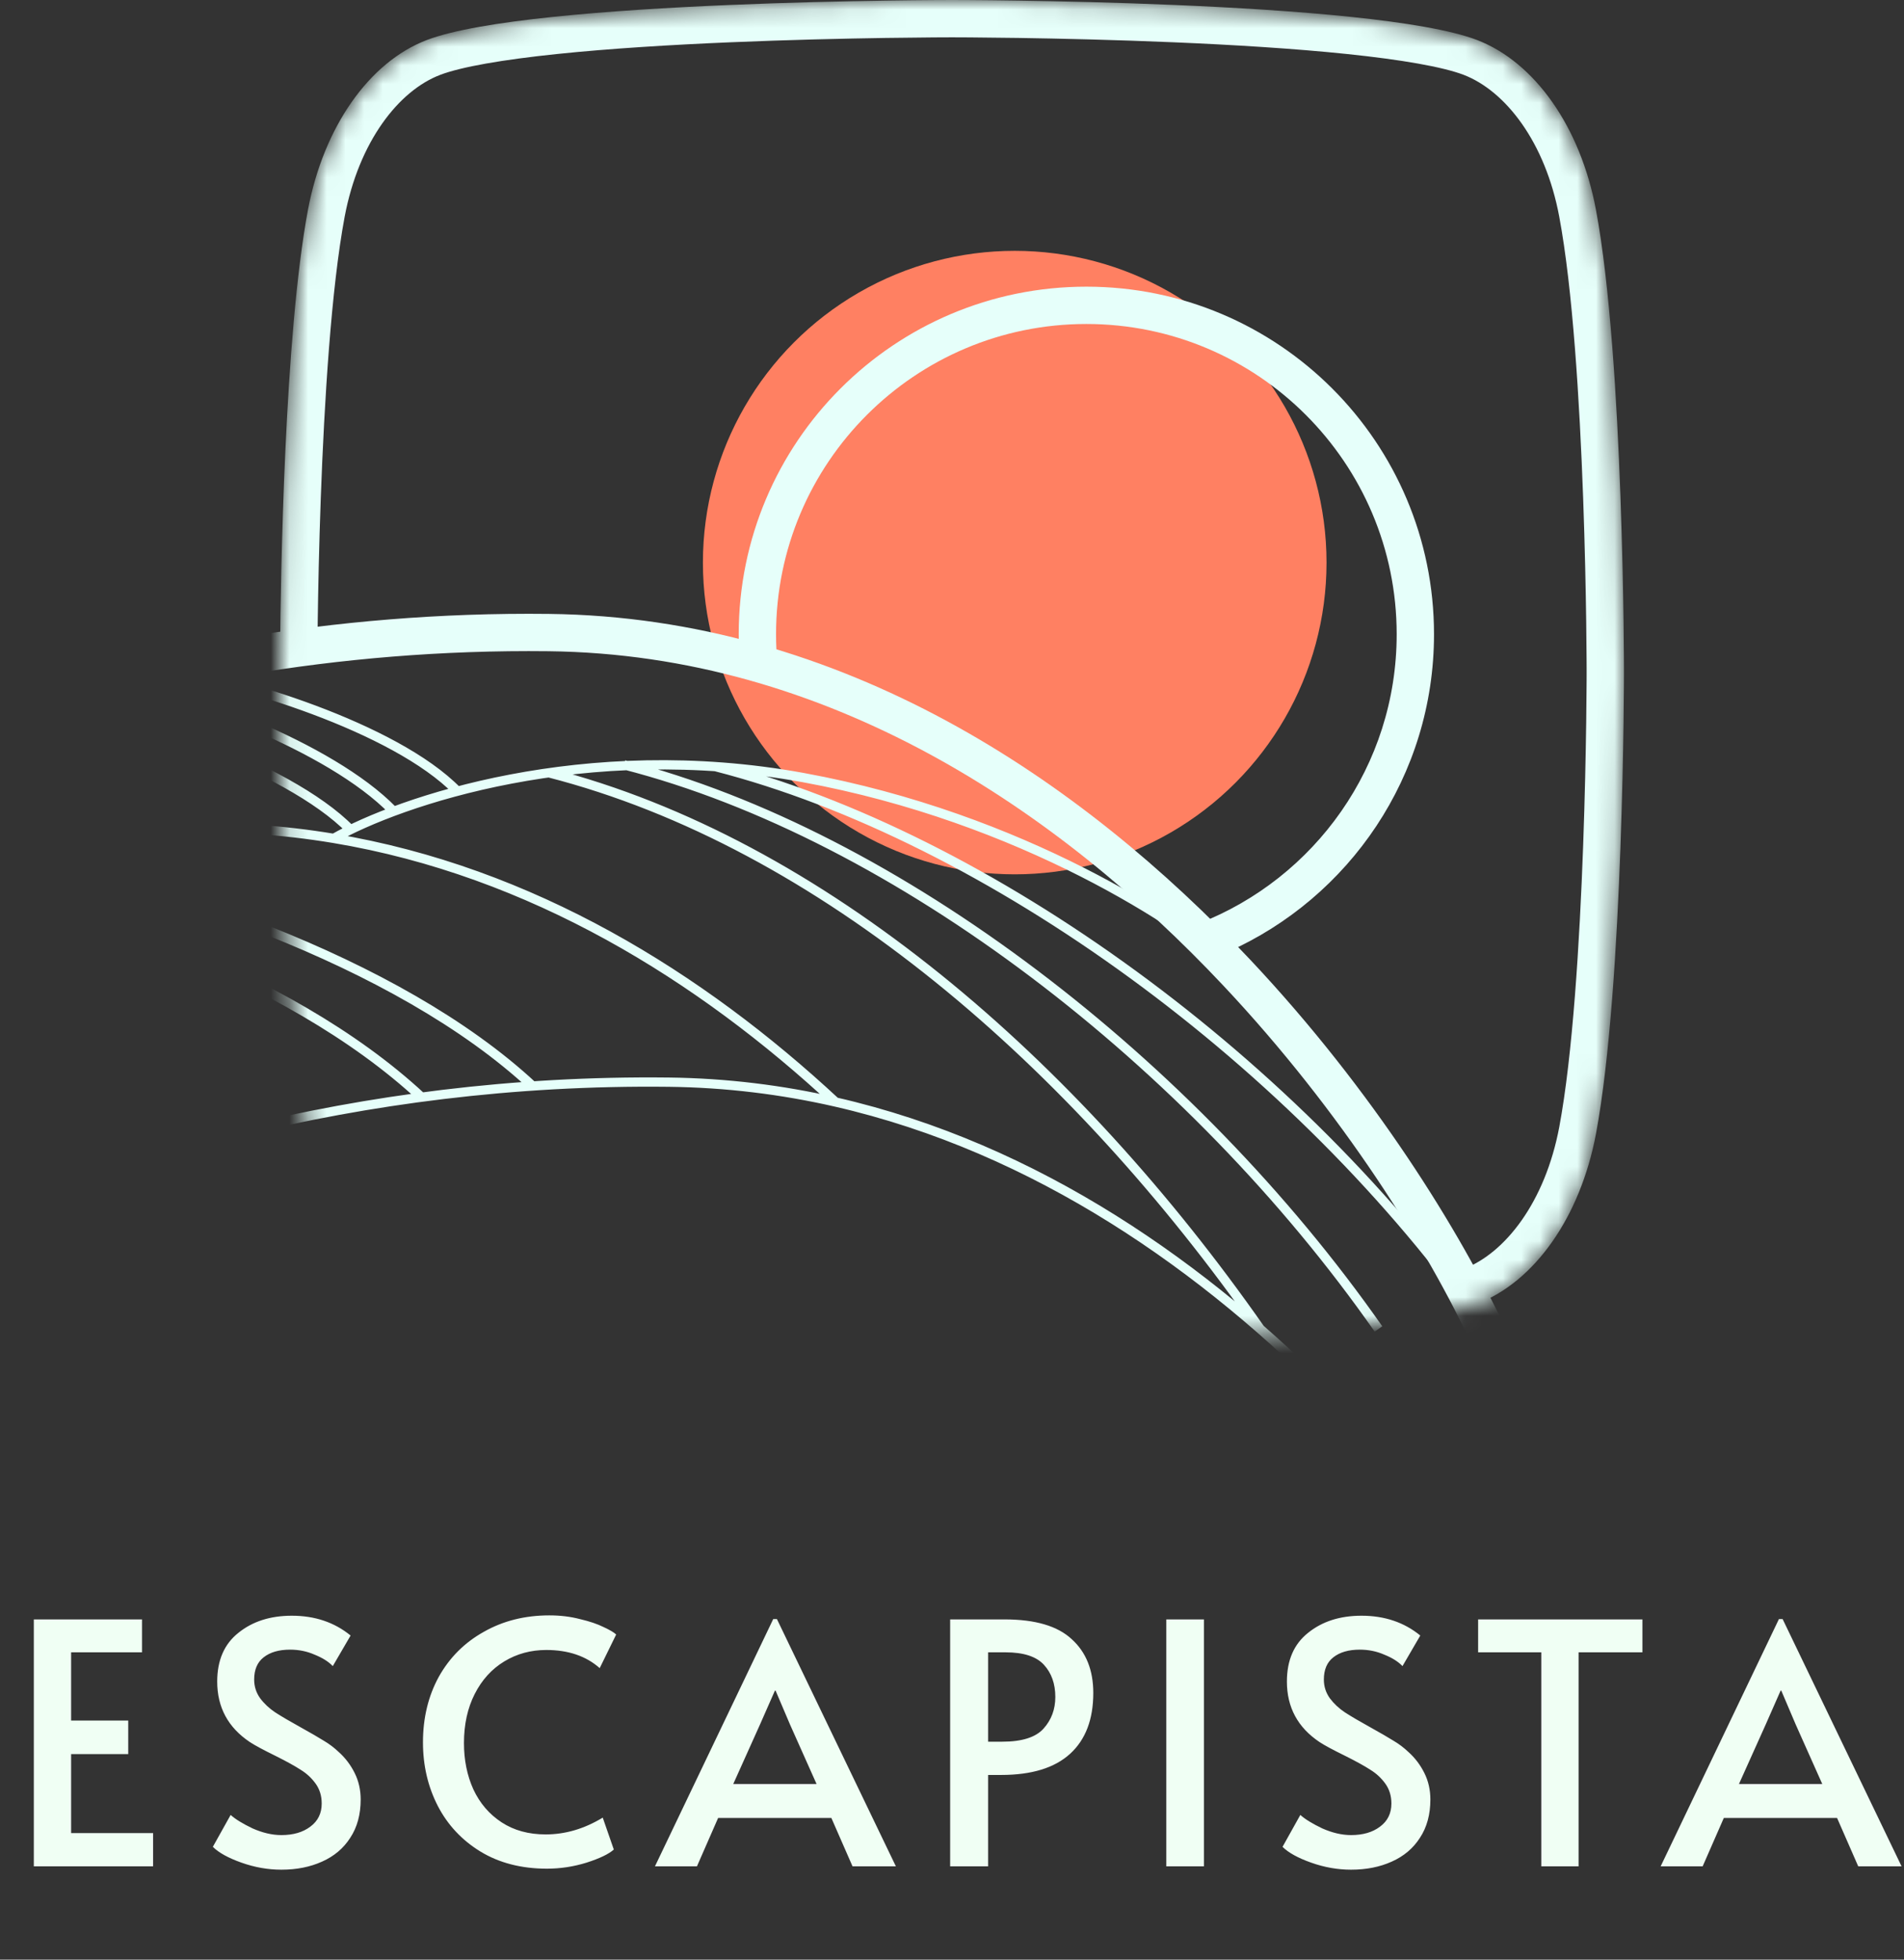 <svg width="102" height="105" viewBox="0 0 102 105" fill="none" xmlns="http://www.w3.org/2000/svg">
<rect x="0" y="0" width="102" height="105" fill="#333333" stroke="none"/>
<mask id="mask0" mask-type="alpha" maskUnits="userSpaceOnUse" x="15" y="0" width="72" height="72">
<path d="M85.499 11.242C84.675 6.824 82.235 3.338 79.131 2.144C73.519 7.80279e-07 51 0 51 0C51 0 28.493 7.80279e-07 22.869 2.144C19.776 3.322 17.337 6.807 16.5 11.242C15 19.26 15 36 15 36C15 36 15 52.74 16.5 60.758C17.325 65.176 19.765 68.662 22.869 69.856C28.493 72 51 72 51 72C51 72 73.519 72 79.131 69.856C82.224 68.678 84.663 65.193 85.499 60.758C87 52.74 87 36 87 36C87 36 87 19.26 85.499 11.242Z" fill="#333333"/>
</mask>
<g mask="url(#mask0)">
<circle cx="54.36" cy="30.144" r="16.704" fill="#FF8062"/>
<path d="M-23.689 50.406C-19.935 47.245 -11.994 42.334 -1.078 38.688M79.799 71.718C77.368 66.48 72.754 59.03 66.263 52.125M-41.641 60.864C-35.43 55.634 -17.758 45.614 5.887 44.456M-17.257 74.496C-12.695 70.654 -1.949 64.228 12.807 60.628M86.231 95.808C81.117 84.788 66.337 63.978 44.76 59.047M44.76 59.047C41.901 58.394 38.922 58.02 35.831 57.984C27.432 57.886 19.684 58.95 12.807 60.628M44.76 59.047C37.554 52.347 28.488 46.691 17.879 44.922M17.879 44.922C21.376 42.94 31.302 39.513 43.031 41.664C54.761 43.814 63.407 49.534 66.263 52.125M17.879 44.922C16.497 44.692 15.089 44.528 13.655 44.435M66.263 52.125C57.29 42.578 44.73 34.072 29.399 33.894C17.808 33.759 7.456 35.837 -1.078 38.688M-1.078 38.688C2.425 39.16 10.276 40.969 13.655 44.435M13.655 44.435C12.926 44.389 12.19 44.36 11.447 44.352C9.56 44.33 7.706 44.367 5.887 44.456M-6.313 40.614C-3.52 40.991 2.037 42.217 5.887 44.456M6.167 36.589C9.671 37.061 17.668 39.964 21.047 43.43M29.399 41.406C44.023 45.156 57.577 56.999 67.511 71.208M33.431 40.981C48.055 44.731 63.913 56.999 73.847 71.208M-28.873 57.984C-25.376 56.002 -15.45 52.575 -3.721 54.725C2.953 55.949 8.628 58.327 12.807 60.628M38.327 41.076C52.951 44.826 69.625 56.999 79.559 71.208M2.711 37.511C6.215 37.983 15.392 40.99 18.771 44.456M9.047 35.928C12.55 36.399 21.124 38.928 24.503 42.394M28.535 58.189C21.329 51.488 8.232 47.003 -2.377 45.235M22.583 58.788C15.377 52.087 2.952 47.832 -7.657 46.063" stroke="#E6FFFA" stroke-width="0.497"/>
<path d="M-23.688 50.406C-19.934 47.245 -11.993 42.334 -1.077 38.688C7.457 35.837 17.809 33.759 29.401 33.894C44.731 34.072 57.291 42.578 66.264 52.125C72.755 59.03 77.37 66.48 79.8 71.718" stroke="#E6FFFA" stroke-width="2"/>
<path fill-rule="evenodd" clip-rule="evenodd" d="M83.531 11.61L83.531 11.609C82.784 7.606 80.649 4.873 78.413 4.011C77.286 3.581 75.074 3.197 72.159 2.894C69.316 2.598 66.021 2.399 62.874 2.266C59.732 2.133 56.761 2.067 54.574 2.033C53.481 2.017 52.585 2.008 51.963 2.004C51.652 2.002 51.41 2.001 51.246 2.001L51.06 2L51.013 2L51.001 2L50.998 2H50.998L50.998 0C50.998 0 73.516 0 79.129 2.144C82.233 3.338 84.673 6.824 85.497 11.242C86.998 19.26 86.998 36 86.998 36C86.998 36 86.998 52.74 85.497 60.758C84.661 65.193 82.222 68.678 79.129 69.856C78.936 69.93 78.723 70.001 78.491 70.07C78.203 69.484 77.898 68.875 77.579 68.249C77.902 68.164 78.182 68.077 78.415 67.988L78.417 67.987C80.633 67.143 82.772 64.416 83.532 60.388C84.251 56.543 84.624 50.493 84.812 45.3C84.905 42.725 84.951 40.397 84.975 38.713C84.986 37.872 84.992 37.191 84.995 36.723L84.997 36.417L84.998 36.184L84.998 36.045L84.998 36.011L84.998 36.002V36V36V36V35.998L84.998 35.989L84.998 35.955L84.998 35.816C84.997 35.693 84.996 35.512 84.995 35.277C84.992 34.809 84.986 34.128 84.975 33.287C84.951 31.603 84.905 29.275 84.812 26.7C84.624 21.506 84.251 15.454 83.531 11.61ZM17.006 34.553C17.01 34.189 17.015 33.764 17.021 33.287C17.044 31.603 17.091 29.275 17.184 26.7C17.372 21.507 17.745 15.456 18.464 11.611C19.224 7.583 21.363 4.857 23.579 4.013L23.579 4.012C24.709 3.582 26.925 3.197 29.842 2.894C32.685 2.598 35.98 2.399 39.126 2.266C42.267 2.133 45.237 2.067 47.424 2.033C48.516 2.017 49.412 2.008 50.033 2.004C50.344 2.002 50.586 2.001 50.75 2.001L50.936 2L50.983 2L50.995 2L50.997 2H50.998L50.998 0C50.998 0 28.491 0 22.867 2.144C19.774 3.322 17.334 6.807 16.498 11.242C15.236 17.986 15.036 30.9 15.004 34.834C15.665 34.734 16.333 34.64 17.006 34.553ZM65.763 51.008C72.279 48.108 76.822 41.576 76.822 33.984C76.822 23.698 68.484 15.36 58.198 15.36C47.912 15.36 39.574 23.698 39.574 33.984C39.574 34.343 39.584 34.699 39.604 35.052C40.294 35.224 40.977 35.411 41.653 35.614C41.601 35.078 41.574 34.534 41.574 33.984C41.574 24.803 49.017 17.36 58.198 17.36C67.379 17.36 74.822 24.803 74.822 33.984C74.822 41.038 70.429 47.065 64.229 49.48C64.751 49.985 65.262 50.494 65.763 51.008Z" fill="#E6FFFA"/>
</g>
<path d="M1.812 86.77H7.608V88.534H3.81V92.188H6.87V93.988H3.81V98.218H8.202V100H1.812V86.77ZM15.074 100.18C14.354 100.18 13.64 100.054 12.932 99.802C12.224 99.55 11.714 99.268 11.402 98.956L12.356 97.246C12.608 97.474 12.998 97.714 13.526 97.966C14.066 98.206 14.582 98.326 15.074 98.326C15.71 98.326 16.226 98.176 16.622 97.876C17.03 97.576 17.234 97.162 17.234 96.634C17.234 96.226 17.126 95.872 16.91 95.572C16.694 95.272 16.43 95.026 16.118 94.834C15.806 94.63 15.362 94.384 14.786 94.096C14.102 93.76 13.634 93.508 13.382 93.34C12.218 92.56 11.636 91.48 11.636 90.1C11.636 88.96 12.014 88.09 12.77 87.49C13.526 86.878 14.48 86.572 15.632 86.572C16.868 86.572 17.918 86.926 18.782 87.634L17.828 89.272C17.6 89.032 17.276 88.828 16.856 88.66C16.448 88.48 16.01 88.39 15.542 88.39C14.942 88.39 14.468 88.528 14.12 88.804C13.784 89.068 13.616 89.464 13.616 89.992C13.616 90.364 13.724 90.7 13.94 91C14.156 91.288 14.426 91.54 14.75 91.756C15.086 91.972 15.536 92.236 16.1 92.548C16.64 92.848 17.054 93.088 17.342 93.268C17.63 93.436 17.9 93.64 18.152 93.88C18.5 94.192 18.782 94.564 18.998 94.996C19.214 95.428 19.322 95.902 19.322 96.418C19.322 97.222 19.136 97.906 18.764 98.47C18.404 99.034 17.9 99.46 17.252 99.748C16.616 100.036 15.89 100.18 15.074 100.18ZM29.301 100.126C27.933 100.126 26.745 99.82 25.737 99.208C24.741 98.596 23.979 97.78 23.451 96.76C22.923 95.728 22.659 94.594 22.659 93.358C22.659 92.05 22.941 90.88 23.505 89.848C24.081 88.816 24.885 88.012 25.917 87.436C26.949 86.848 28.119 86.554 29.427 86.554C30.015 86.554 30.561 86.62 31.065 86.752C31.581 86.872 32.007 87.016 32.343 87.184C32.679 87.34 32.901 87.472 33.009 87.58L32.127 89.38C31.395 88.732 30.441 88.408 29.265 88.408C28.437 88.408 27.687 88.612 27.015 89.02C26.343 89.428 25.815 90.01 25.431 90.766C25.047 91.522 24.855 92.398 24.855 93.394C24.855 94.306 25.023 95.134 25.359 95.878C25.707 96.622 26.211 97.21 26.871 97.642C27.531 98.074 28.317 98.29 29.229 98.29C30.285 98.29 31.305 97.99 32.289 97.39L32.883 99.1C32.619 99.34 32.133 99.574 31.425 99.802C30.729 100.018 30.021 100.126 29.301 100.126ZM41.621 86.752L47.993 100H45.671L44.537 97.408H38.471L37.337 100H35.087L41.423 86.752H41.621ZM40.721 92.386L39.281 95.59H43.745L42.323 92.404L41.549 90.586H41.513L40.721 92.386ZM50.901 86.77H53.817C55.461 86.77 56.661 87.124 57.417 87.832C58.185 88.528 58.569 89.488 58.569 90.712C58.569 92.128 58.155 93.214 57.327 93.97C56.499 94.726 55.269 95.104 53.637 95.104H52.935V100H50.901V86.77ZM53.691 93.322C54.747 93.322 55.485 93.088 55.905 92.62C56.325 92.152 56.535 91.588 56.535 90.928C56.535 90.22 56.331 89.644 55.923 89.2C55.515 88.756 54.831 88.534 53.871 88.534H52.935V93.322H53.691ZM62.48 86.77H64.496V100H62.48V86.77ZM72.379 100.18C71.659 100.18 70.945 100.054 70.237 99.802C69.529 99.55 69.019 99.268 68.707 98.956L69.661 97.246C69.913 97.474 70.303 97.714 70.831 97.966C71.371 98.206 71.887 98.326 72.379 98.326C73.015 98.326 73.531 98.176 73.927 97.876C74.335 97.576 74.539 97.162 74.539 96.634C74.539 96.226 74.431 95.872 74.215 95.572C73.999 95.272 73.735 95.026 73.423 94.834C73.111 94.63 72.667 94.384 72.091 94.096C71.407 93.76 70.939 93.508 70.687 93.34C69.523 92.56 68.941 91.48 68.941 90.1C68.941 88.96 69.319 88.09 70.075 87.49C70.831 86.878 71.785 86.572 72.937 86.572C74.173 86.572 75.223 86.926 76.087 87.634L75.133 89.272C74.905 89.032 74.581 88.828 74.161 88.66C73.753 88.48 73.315 88.39 72.847 88.39C72.247 88.39 71.773 88.528 71.425 88.804C71.089 89.068 70.921 89.464 70.921 89.992C70.921 90.364 71.029 90.7 71.245 91C71.461 91.288 71.731 91.54 72.055 91.756C72.391 91.972 72.841 92.236 73.405 92.548C73.945 92.848 74.359 93.088 74.647 93.268C74.935 93.436 75.205 93.64 75.457 93.88C75.805 94.192 76.087 94.564 76.303 94.996C76.519 95.428 76.627 95.902 76.627 96.418C76.627 97.222 76.441 97.906 76.069 98.47C75.709 99.034 75.205 99.46 74.557 99.748C73.921 100.036 73.195 100.18 72.379 100.18ZM82.569 88.534H79.185V86.77H87.987V88.534H84.567V100H82.569V88.534ZM95.498 86.752L101.87 100H99.548L98.414 97.408H92.348L91.214 100H88.964L95.3 86.752H95.498ZM94.598 92.386L93.158 95.59H97.622L96.2 92.404L95.426 90.586H95.39L94.598 92.386Z" fill="#F0FFF4"/>
</svg>
